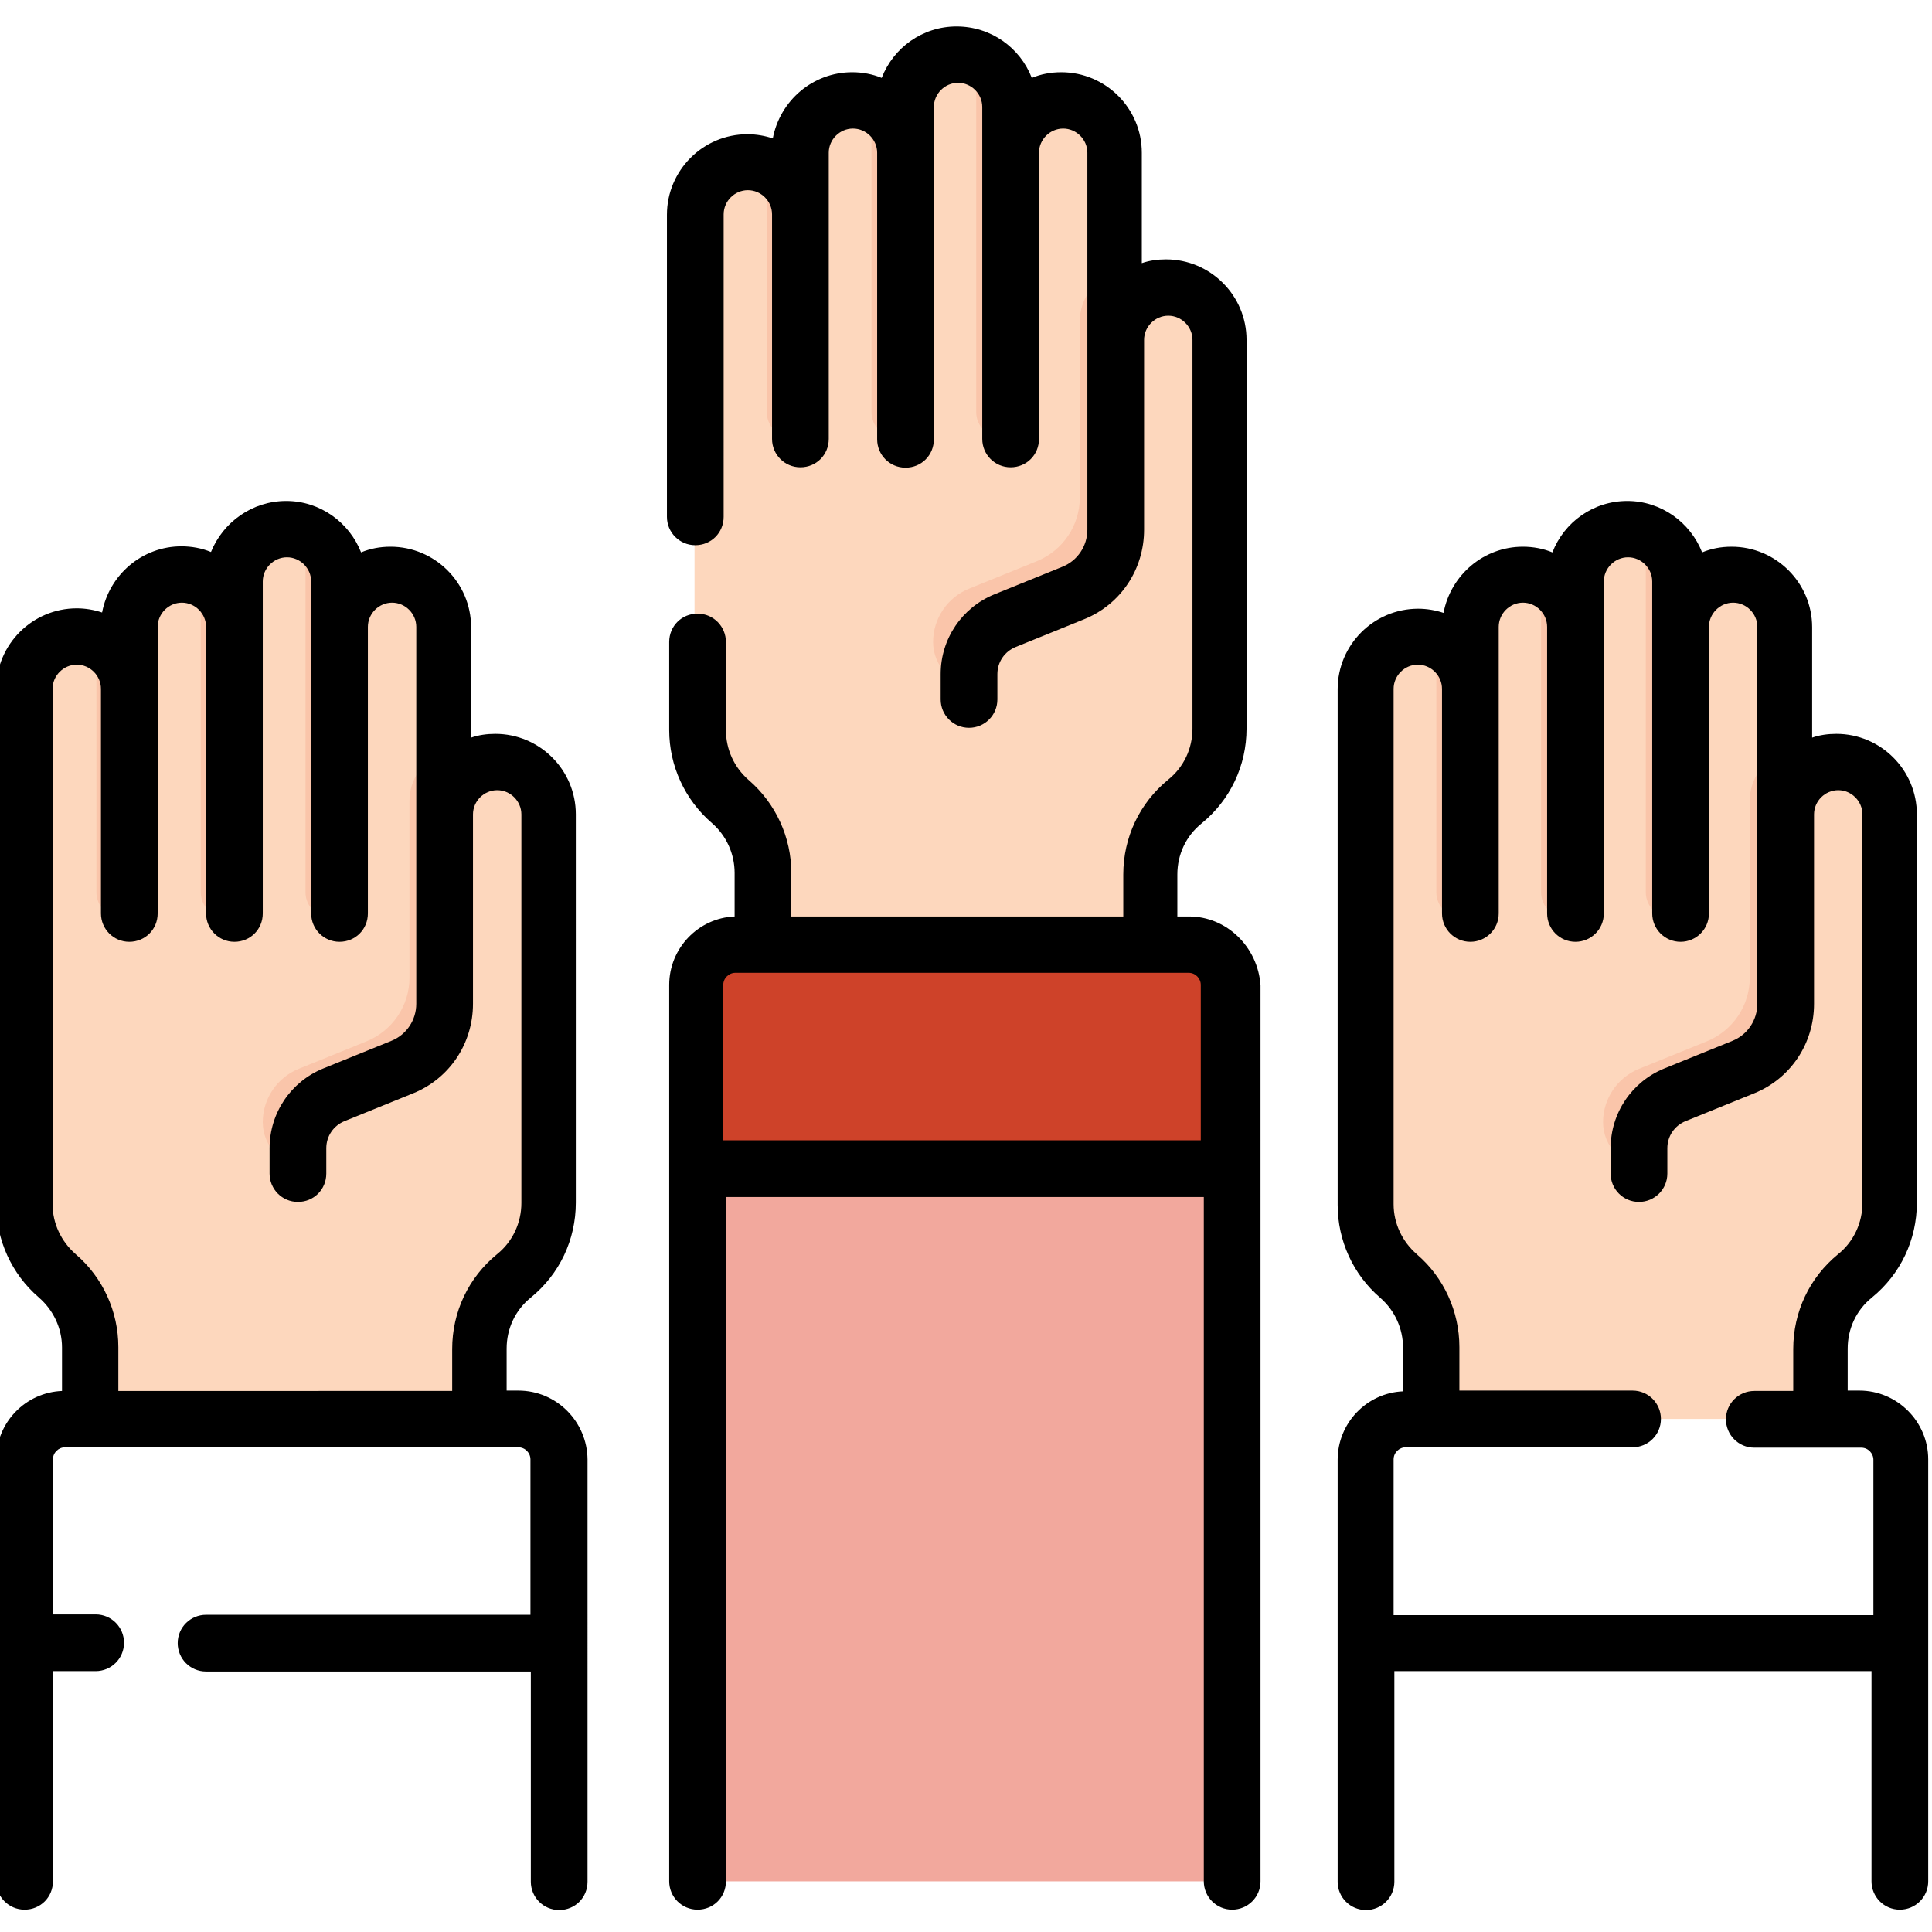 <?xml version="1.0" encoding="utf-8"?>
<!-- Generator: Adobe Illustrator 24.2.1, SVG Export Plug-In . SVG Version: 6.00 Build 0)  -->
<svg version="1.1" id="Layer_1" xmlns="http://www.w3.org/2000/svg" xmlns:xlink="http://www.w3.org/1999/xlink" x="0px" y="0px"
	 viewBox="0 0 511 511" style="enable-background:new 0 0 511 511;" xml:space="preserve">
<style type="text/css">
	.st0{fill:#FDD7BD;}
	.st1{fill:#FAC5AA;}
	.st2{opacity:0.5;fill:#E7523C;}
	.st3{fill:#CE4229;}
</style>
<path class="st0" d="M117.2,165.8v209.5H23.8v-19c0-7.2-3.2-14.1-8.7-18.9l0,0c-5.5-4.7-8.6-11.6-8.6-18.9V182.2
	c0-7.6,6.2-13.8,13.8-13.8c1.8,0,3.6,0.4,5.1,1c1.8,0.7,3.3,1.7,4.6,3.1c2.5,2.5,4.1,6,4.1,9.8v-16.4c0-7.6,6.2-13.8,13.8-13.8
	c1.8,0,3.5,0.4,5.1,1c1.8,0.7,3.3,1.8,4.6,3.1c2.5,2.5,4.1,6,4.1,9.8v-12.1c0-7.6,6.2-13.8,13.8-13.8c1.8,0,3.5,0.4,5.1,1
	c1.8,0.7,3.3,1.7,4.7,3.1c2.5,2.5,4,6,4,9.8v12.1c0-7.6,6.2-13.8,13.8-13.8c3.8,0,7.3,1.5,9.8,4.1
	C115.7,158.5,117.2,162,117.2,165.8z"/>
<path class="st1" d="M117.2,199.1v110.8L81,308.7c-6.4-0.2-11.5-5.5-11.5-11.9c0-6.2,3.8-11.8,9.5-14.1l18-7.3
	c6.8-2.8,11.3-9.4,11.3-16.8V212C108.2,206.1,112,201,117.2,199.1z"/>
<path class="st0" d="M78.4,373.7v-70c0-6.2,3.8-11.8,9.5-14.1l18-7.3c6.8-2.8,11.3-9.4,11.3-16.8v-50.1c0-7.6,6.2-13.8,13.8-13.8
	s13.8,6.2,13.8,13.8v102.8c0,7.5-3.4,14.6-9.2,19.3c-5.8,4.7-9.2,11.8-9.2,19.3v18.6"/>
<g>
	<path class="st1" d="M34.2,182.2v60.5h-2c-3.7,0-6.7-3-6.7-6.7v-66.7c1.8,0.7,3.3,1.7,4.6,3.1C32.6,174.9,34.2,178.4,34.2,182.2z"
		/>
	<path class="st1" d="M61.8,165.8v76.9h-2c-3.7,0-6.7-3-6.7-6.7v-83c1.8,0.7,3.3,1.8,4.6,3.1C60.3,158.5,61.8,162,61.8,165.8z"/>
	<path class="st1" d="M89.5,153.8v88.9h-2c-3.7,0-6.7-3-6.7-6.7v-95.1c1.8,0.7,3.3,1.7,4.7,3.1C88,146.5,89.5,149.9,89.5,153.8z"/>
</g>
<path class="st0" d="M471.7,165.8v209.5h-93.4v-19c0-7.2-3.2-14.1-8.7-18.9l0,0c-5.5-4.7-8.6-11.6-8.6-18.9V182.2
	c0-7.6,6.2-13.8,13.8-13.8c1.8,0,3.6,0.4,5.1,1c1.8,0.7,3.3,1.7,4.6,3.1c2.5,2.5,4.1,6,4.1,9.8v-16.4c0-7.6,6.2-13.8,13.8-13.8
	c1.8,0,3.5,0.4,5.1,1c1.8,0.7,3.3,1.8,4.6,3.1c2.5,2.5,4.1,6,4.1,9.8v-12.1c0-7.6,6.2-13.8,13.8-13.8c1.8,0,3.5,0.4,5.1,1
	c1.8,0.7,3.3,1.7,4.7,3.1c2.5,2.5,4,6,4,9.8v12.1c0-7.6,6.2-13.8,13.8-13.8c3.8,0,7.3,1.5,9.8,4.1
	C470.1,158.5,471.7,162,471.7,165.8z"/>
<path class="st1" d="M471.7,199.1v110.8l-36.2-1.2c-6.4-0.2-11.5-5.5-11.5-11.9c0-6.2,3.8-11.8,9.5-14.1l18-7.3
	c6.8-2.8,11.3-9.4,11.3-16.8V212C462.7,206.1,466.4,201,471.7,199.1z"/>
<path class="st0" d="M432.8,373.7v-70c0-6.2,3.8-11.8,9.5-14.1l18-7.3c6.8-2.8,11.3-9.4,11.3-16.8v-50.1c0-7.6,6.2-13.8,13.8-13.8
	c7.6,0,13.8,6.2,13.8,13.8v102.8c0,7.5-3.4,14.6-9.2,19.3s-9.2,11.8-9.2,19.3v18.6"/>
<path class="st1" d="M388.6,182.2v60.5h-2c-3.7,0-6.7-3-6.7-6.7v-66.7c1.8,0.7,3.3,1.7,4.6,3.1C387.1,174.9,388.6,178.4,388.6,182.2
	z"/>
<path class="st1" d="M416.3,165.8v76.9h-2c-3.7,0-6.7-3-6.7-6.7v-83c1.8,0.7,3.3,1.8,4.6,3.1C414.7,158.5,416.3,162,416.3,165.8z"/>
<path class="st1" d="M444,153.8v88.9h-2c-3.7,0-6.7-3-6.7-6.7v-95.1c1.8,0.7,3.3,1.7,4.7,3.1C442.4,146.5,444,149.9,444,153.8z"/>
<path class="st0" d="M294.5,38.8v209.5h-93.4v-19c0-7.2-3.2-14.1-8.7-18.9l-0.1,0c-5.5-4.7-8.6-11.6-8.6-18.9V55.2
	c0-7.6,6.2-13.8,13.8-13.8c1.8,0,3.6,0.4,5.1,1c1.8,0.7,3.3,1.7,4.6,3.1c2.5,2.5,4.1,6,4.1,9.8V38.8c0-7.6,6.2-13.8,13.8-13.8
	c1.8,0,3.5,0.4,5.1,1c1.8,0.7,3.3,1.8,4.6,3.1c2.5,2.5,4.1,6,4.1,9.8V26.8c0-7.6,6.2-13.8,13.8-13.8c1.8,0,3.5,0.4,5.1,1
	c1.8,0.7,3.3,1.7,4.7,3.1c2.5,2.5,4,6,4,9.8v12.1c0-7.6,6.2-13.8,13.8-13.8c3.8,0,7.3,1.5,9.8,4.1C293,31.5,294.5,35,294.5,38.8z"/>
<path class="st1" d="M294.5,72.1v110.8l-36.2-1.2c-6.4-0.2-11.5-5.5-11.5-11.9c0-6.2,3.8-11.8,9.5-14.1l18-7.3
	c6.8-2.8,11.3-9.4,11.3-16.8V85C285.6,79.1,289.3,74.1,294.5,72.1z"/>
<path class="st0" d="M255.7,246.8v-70c0-6.2,3.8-11.8,9.5-14.1l18-7.3c6.8-2.8,11.3-9.4,11.3-16.8V88.4c0-7.6,6.2-13.8,13.8-13.8
	s13.8,6.2,13.8,13.8v102.8c0,7.5-3.4,14.6-9.2,19.3c-5.8,4.7-9.2,11.8-9.2,19.3v18.6"/>
<path class="st2" d="M325.2,259v238.6H183.8V259c0-5.9,4.8-10.7,10.7-10.7h119.9C320.4,248.3,325.2,253.1,325.2,259z"/>
<path class="st3" d="M325.2,259v48.5H183.8V259c0-5.9,4.8-10.7,10.7-10.7h119.9C320.4,248.3,325.2,253.1,325.2,259z"/>
<path class="st1" d="M211.5,55.2v60.5h-2c-3.7,0-6.7-3-6.7-6.7V42.3c1.8,0.7,3.3,1.7,4.6,3.1C210,47.9,211.5,51.4,211.5,55.2z"/>
<path class="st1" d="M239.2,38.8v76.9h-2c-3.7,0-6.7-3-6.7-6.7V26c1.8,0.7,3.3,1.8,4.6,3.1C237.6,31.5,239.2,35,239.2,38.8z"/>
<path class="st1" d="M266.9,26.8v88.9h-2c-3.7,0-6.7-3-6.7-6.7V13.9c1.8,0.7,3.3,1.7,4.7,3.1C265.3,19.5,266.9,23,266.9,26.8z"/>
<path d="M314.5,242.4h-3.1v-11.1c0-5.3,2.3-10.2,6.4-13.5c7.6-6.2,11.9-15.3,11.9-25.1V89.9c0-11.8-9.6-21.3-21.3-21.3
	c-2.2,0-4.4,0.3-6.4,1V40.4c0-11.8-9.6-21.3-21.3-21.3c-2.8,0-5.4,0.5-7.8,1.5C269.8,12.6,262.1,7,253,7c-9,0-16.7,5.6-19.8,13.6
	c-2.4-1-5.1-1.5-7.8-1.5c-10.4,0-19.1,7.5-21,17.5c-2.1-0.7-4.4-1.1-6.7-1.1c-11.8,0-21.3,9.6-21.3,21.3v79.9c0,4.1,3.3,7.5,7.5,7.5
	s7.5-3.3,7.5-7.5V56.7c0-3.5,2.9-6.4,6.4-6.4c3.5,0,6.4,2.9,6.4,6.4v59.4c0,4.1,3.3,7.5,7.5,7.5s7.5-3.3,7.5-7.5V40.4
	c0-3.5,2.9-6.4,6.4-6.4c3.5,0,6.4,2.9,6.4,6.4v75.8c0,4.1,3.3,7.5,7.5,7.5s7.5-3.3,7.5-7.5V28.3c0-3.5,2.9-6.4,6.4-6.4
	c3.5,0,6.4,2.9,6.4,6.4v87.8c0,4.1,3.3,7.5,7.5,7.5s7.5-3.3,7.5-7.5V40.4c0-3.5,2.9-6.4,6.4-6.4c3.5,0,6.4,2.9,6.4,6.4v99.7
	c0,4.3-2.6,8.2-6.6,9.8l-18,7.3c-8.6,3.5-14.2,11.8-14.2,21.1v6.7c0,4.1,3.3,7.5,7.5,7.5c4.1,0,7.5-3.3,7.5-7.5v-6.7
	c0-3.2,1.9-6,4.9-7.2l18-7.3c9.7-3.9,15.9-13.2,15.9-23.7V89.9c0-3.5,2.9-6.4,6.4-6.4c3.5,0,6.4,2.9,6.4,6.4v102.8
	c0,5.3-2.3,10.2-6.4,13.5c-7.6,6.2-11.9,15.3-11.9,25.1v11.1h-87.8v-11.5c0-9.4-4.1-18.4-11.3-24.6c-3.8-3.3-6-8.1-6-13.2v-23.3
	c0-4.1-3.3-7.5-7.5-7.5s-7.5,3.3-7.5,7.5v23.3c0,9.4,4.1,18.4,11.3,24.6c3.8,3.3,6,8.1,6,13.2v11.5c-9.6,0.4-17.3,8.4-17.3,18.1
	v237.1c0,4.1,3.3,7.5,7.5,7.5s7.5-3.3,7.5-7.5v-181h126.4v181c0,4.1,3.3,7.5,7.5,7.5c4.1,0,7.5-3.3,7.5-7.5V260.6
	C332.7,250.5,324.5,242.4,314.5,242.4z M191.3,301.6v-41.1c0-1.8,1.5-3.2,3.2-3.2h119.9c1.8,0,3.2,1.5,3.2,3.2v41.1H191.3z"/>
<path d="M491.8,367.8h-3.1v-11.1c0-5.3,2.3-10.2,6.4-13.5c7.6-6.2,11.9-15.3,11.9-25.1V215.4c0-11.8-9.6-21.3-21.3-21.3
	c-2.2,0-4.4,0.3-6.4,1v-29.2c0-11.8-9.6-21.3-21.3-21.3c-2.8,0-5.4,0.5-7.8,1.5c-3.1-7.9-10.8-13.6-19.8-13.6
	c-9,0-16.7,5.6-19.8,13.6c-2.4-1-5.1-1.5-7.8-1.5c-10.4,0-19.1,7.5-21,17.5c-2.1-0.7-4.4-1.1-6.7-1.1c-11.8,0-21.3,9.6-21.3,21.3
	v136.4c0,9.4,4.1,18.4,11.2,24.5c0,0,0.1,0.1,0.1,0.1c3.8,3.3,6,8.1,6,13.2v11.5c-9.6,0.4-17.3,8.4-17.3,18.1v111.6
	c0,4.1,3.3,7.5,7.5,7.5c4.1,0,7.5-3.3,7.5-7.5V442H495v55.6c0,4.1,3.3,7.5,7.5,7.5c4.1,0,7.5-3.3,7.5-7.5V386
	C510,376,501.8,367.8,491.8,367.8z M368.6,427.1V386c0-1.8,1.5-3.2,3.2-3.2h60c4.1,0,7.5-3.3,7.5-7.5c0-4.1-3.3-7.5-7.5-7.5H386
	v-11.5c0-9.4-4.1-18.4-11.2-24.5c0,0-0.1-0.1-0.1-0.1c-3.8-3.3-6.1-8.1-6.1-13.2V182.2c0-3.5,2.9-6.4,6.4-6.4c3.5,0,6.4,2.9,6.4,6.4
	v59.4c0,4.1,3.3,7.5,7.5,7.5c4.1,0,7.5-3.3,7.5-7.5v-75.8c0-3.5,2.9-6.4,6.4-6.4c3.5,0,6.4,2.9,6.4,6.4v75.8c0,4.1,3.3,7.5,7.5,7.5
	c4.1,0,7.5-3.3,7.5-7.5v-87.8c0-3.5,2.9-6.4,6.4-6.4c3.5,0,6.4,2.9,6.4,6.4v87.8c0,4.1,3.3,7.5,7.5,7.5c4.1,0,7.5-3.3,7.5-7.5v-75.8
	c0-3.5,2.9-6.4,6.4-6.4c3.5,0,6.4,2.9,6.4,6.4v99.7c0,4.3-2.6,8.2-6.6,9.8l-18,7.3c-8.6,3.5-14.2,11.8-14.2,21.1v6.7
	c0,4.1,3.3,7.5,7.5,7.5c4.1,0,7.5-3.3,7.5-7.5v-6.7c0-3.2,1.9-6,4.9-7.2l18-7.3c9.7-3.9,15.9-13.2,15.9-23.7v-50.1
	c0-3.5,2.9-6.4,6.4-6.4c3.5,0,6.4,2.9,6.4,6.4v102.8c0,5.2-2.3,10.2-6.4,13.5c-7.6,6.2-11.9,15.3-11.9,25.1v11.1h-10.3
	c-4.1,0-7.5,3.3-7.5,7.5c0,4.1,3.3,7.5,7.5,7.5h28.3c1.8,0,3.2,1.5,3.2,3.2v41.1H368.6z"/>
<path d="M137.1,367.8h-3.1v-11.1c0-5.3,2.3-10.2,6.4-13.5c7.6-6.2,11.9-15.3,11.9-25.1V215.4c0-11.8-9.6-21.3-21.3-21.3
	c-2.2,0-4.4,0.3-6.4,1v-29.2c0-11.8-9.6-21.3-21.3-21.3c-2.8,0-5.4,0.5-7.8,1.5c-3.1-7.9-10.8-13.6-19.8-13.6S59,138.1,55.8,146
	c-2.4-1-5.1-1.5-7.8-1.5c-10.4,0-19.1,7.5-21,17.5c-2.1-0.7-4.4-1.1-6.7-1.1C8.6,160.9-1,170.4-1,182.2v136.4
	c0,9.4,4.1,18.4,11.2,24.5c0,0,0.1,0.1,0.1,0.1c3.8,3.3,6.1,8.1,6.1,13.2v11.5C6.7,368.3-1,376.3-1,386v111.6c0,4.1,3.3,7.5,7.5,7.5
	s7.5-3.3,7.5-7.5V442h11.3c4.1,0,7.5-3.3,7.5-7.5c0-4.1-3.3-7.5-7.5-7.5H14V386c0-1.8,1.5-3.2,3.2-3.2h119.9c1.8,0,3.2,1.5,3.2,3.2
	v41.1H54.5c-4.1,0-7.5,3.3-7.5,7.5c0,4.1,3.3,7.5,7.5,7.5h85.9v55.6c0,4.1,3.3,7.5,7.5,7.5s7.5-3.3,7.5-7.5V386
	C155.3,376,147.2,367.8,137.1,367.8z M31.3,367.8v-11.5c0-9.4-4.1-18.4-11.2-24.5c0,0-0.1-0.1-0.1-0.1c-3.8-3.3-6.1-8.1-6.1-13.2
	V182.2c0-3.5,2.9-6.4,6.4-6.4c3.5,0,6.4,2.9,6.4,6.4v59.4c0,4.1,3.3,7.5,7.5,7.5s7.5-3.3,7.5-7.5v-75.8c0-3.5,2.9-6.4,6.4-6.4
	c3.5,0,6.4,2.9,6.4,6.4v75.8c0,4.1,3.3,7.5,7.5,7.5s7.5-3.3,7.5-7.5v-87.8c0-3.5,2.9-6.4,6.4-6.4c3.5,0,6.4,2.9,6.4,6.4v87.8
	c0,4.1,3.3,7.5,7.5,7.5s7.5-3.3,7.5-7.5v-75.8c0-3.5,2.9-6.4,6.4-6.4c3.5,0,6.4,2.9,6.4,6.4v99.7c0,4.3-2.6,8.2-6.6,9.8l-18,7.3
	c-8.6,3.5-14.2,11.8-14.2,21.1v6.7c0,4.1,3.3,7.5,7.5,7.5s7.5-3.3,7.5-7.5v-6.7c0-3.2,1.9-6,4.9-7.2l18-7.3
	c9.7-3.9,15.9-13.2,15.9-23.7v-50.1c0-3.5,2.9-6.4,6.4-6.4c3.5,0,6.4,2.9,6.4,6.4v102.8c0,5.2-2.3,10.2-6.4,13.5
	c-7.6,6.2-11.9,15.3-11.9,25.1v11.1H31.3z"/>
</svg>
